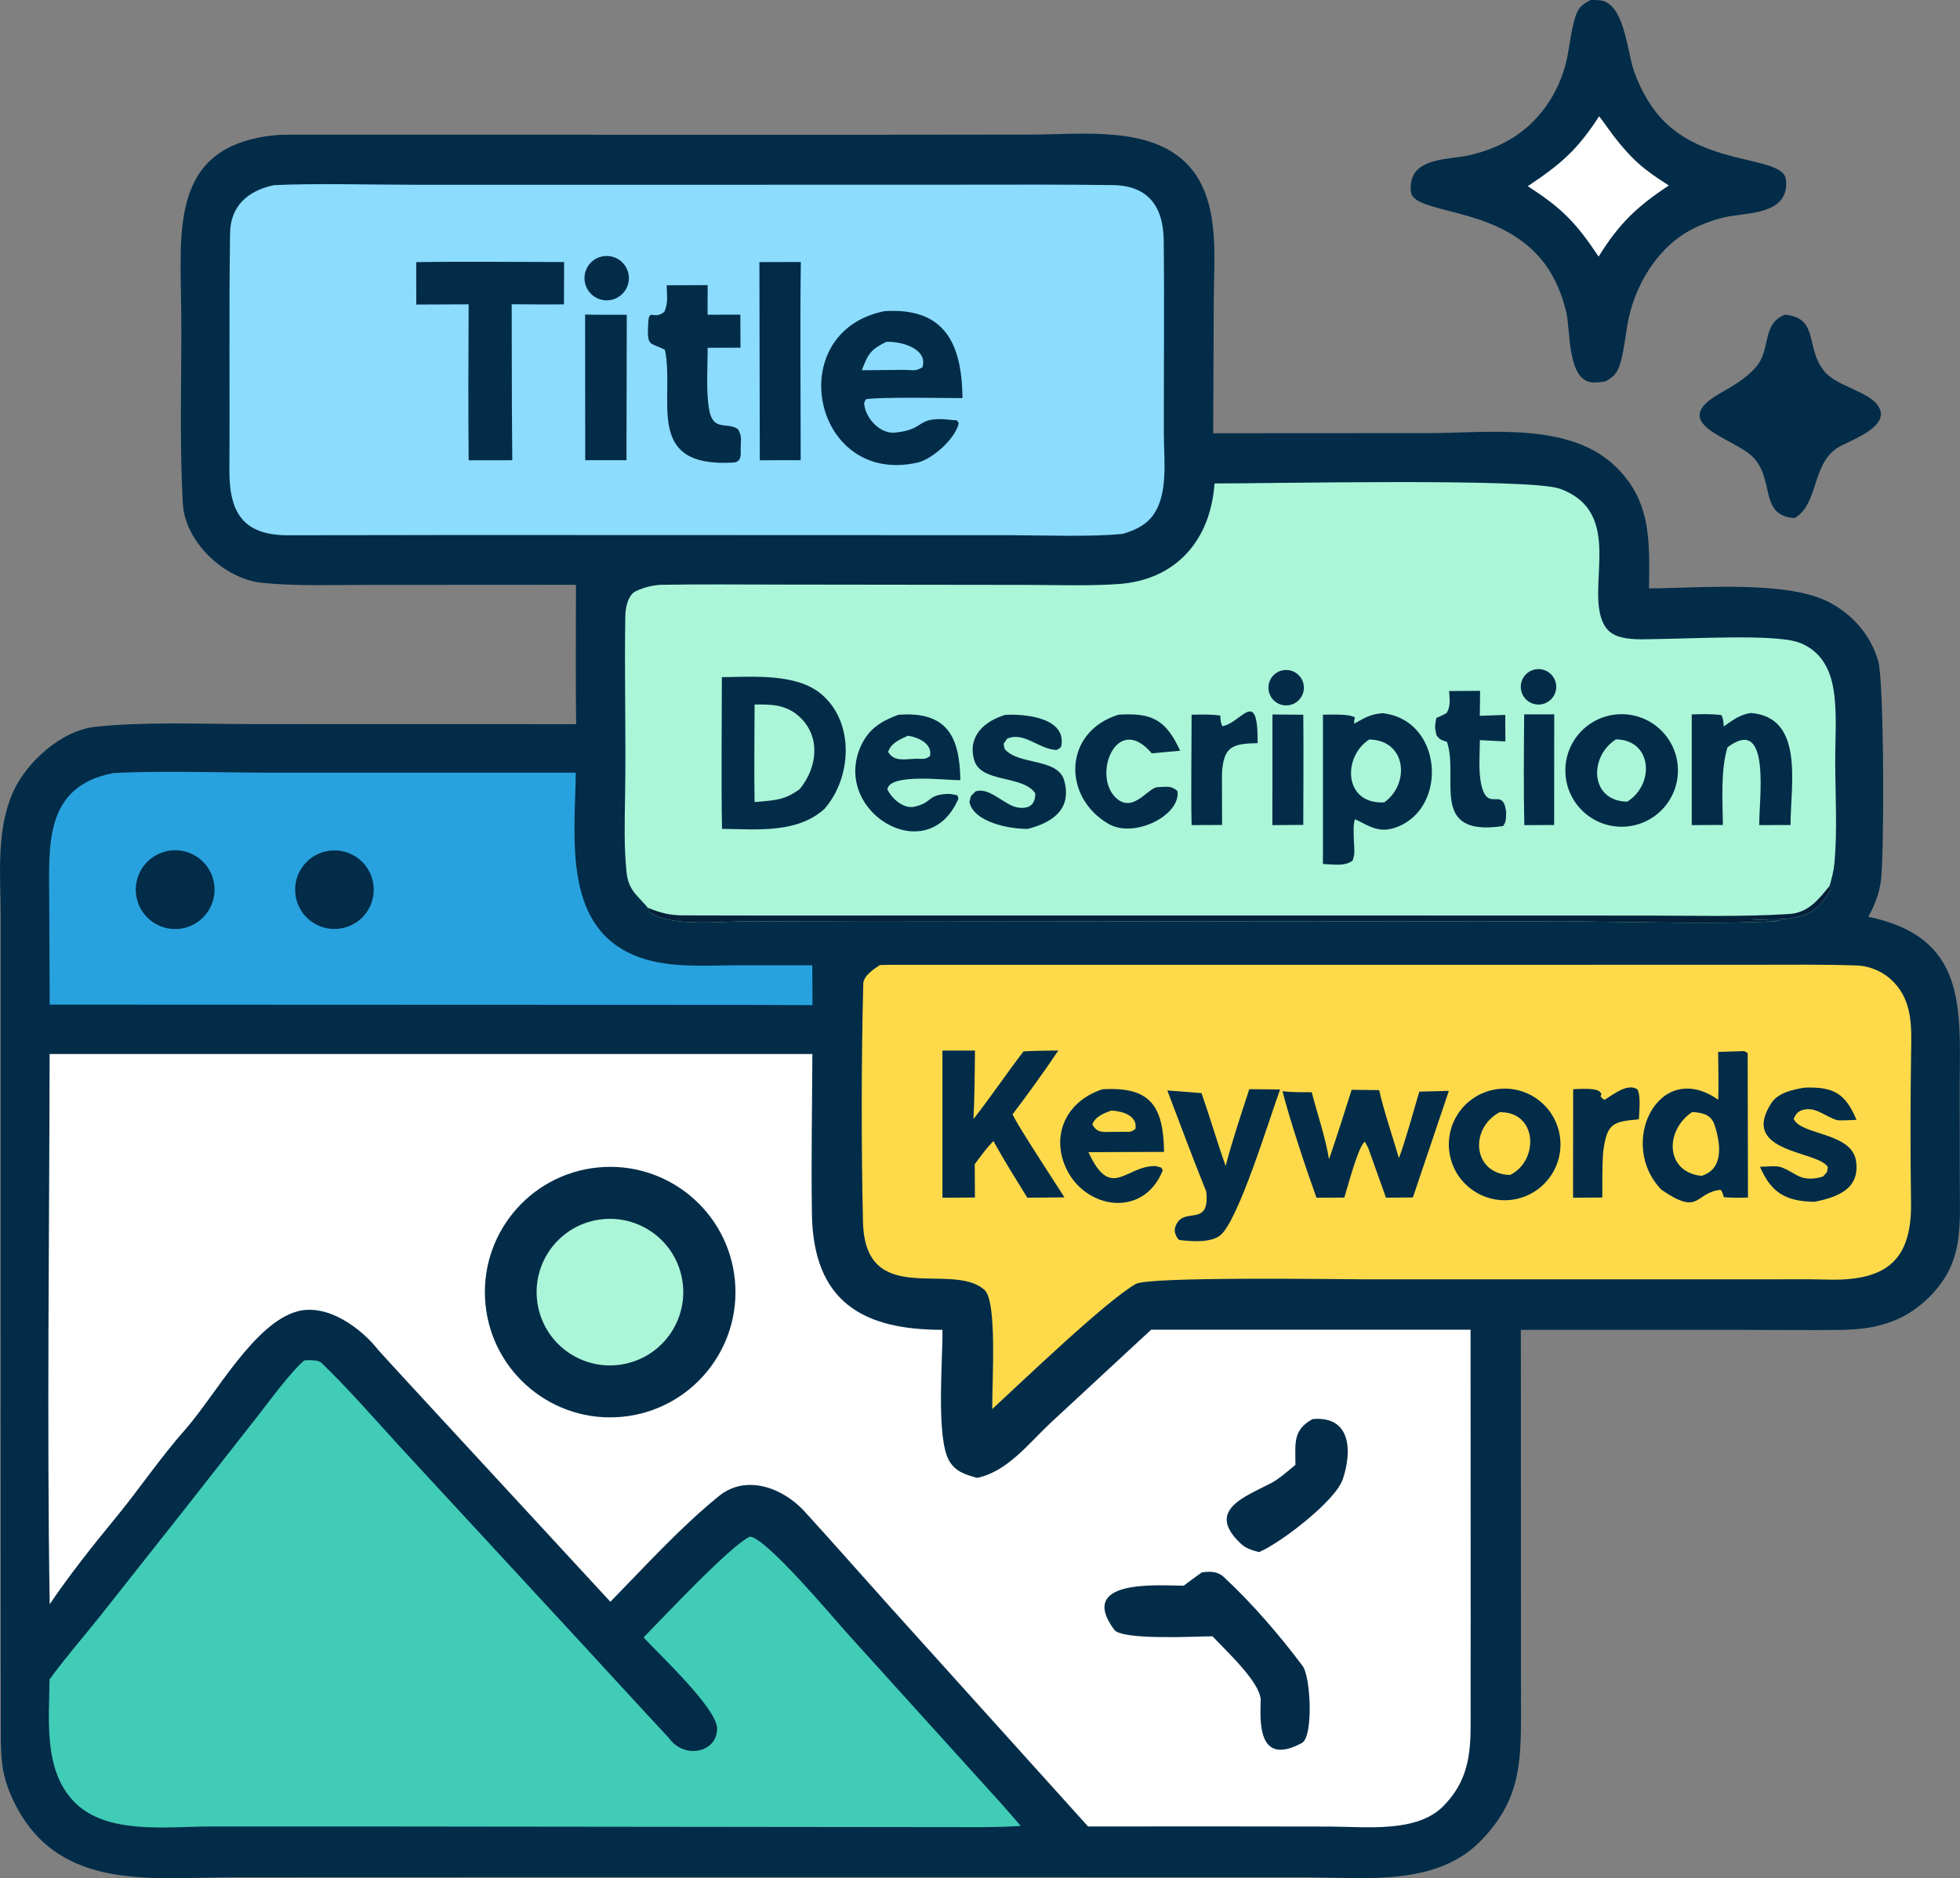 <?xml version="1.0" encoding="UTF-8"?>
<svg id="Layer_2" data-name="Layer 2" xmlns="http://www.w3.org/2000/svg" viewBox="0 0 504.81 483.84">
  <rect x="0" y="0" width="504.81" height="483.84" fill="#808080" stroke="none"/>
  <defs>
    <style>
      .cls-1 {
        fill: #28a2de;
      }

      .cls-2 {
        fill: #fff;
      }

      .cls-3 {
        fill: #abf6d8;
      }

      .cls-4 {
        fill: #8cdcfd;
      }

      .cls-5 {
        fill: #04203a;
      }

      .cls-6 {
        fill: #feda4b;
      }

      .cls-7 {
        fill: #41ccb7;
      }

      .cls-8 {
        fill: #022c48;
      }
    </style>
  </defs>
  <g id="Layer_1-2" data-name="Layer 1">
    <path class="cls-8" d="M71.71,34.75c.76-.02,1.5-.05,2.26-.05l146.77.02,44.86-.05c12.96-.01,30.77-2.36,40.33,7.79,8.44,8.95,6.73,23.59,6.68,35.05l-.15,34.1,55.24-.03c15.75-.02,36.64-2.98,48.57,8.77,9.23,9.08,8.53,19.5,8.45,31.23,12.63-.04,35.6-2.18,46.5,3.63,6.11,3.25,10.61,8.45,12.53,15.14,1.54,5.35,1.57,50.02.69,56.54-.47,3.47-1.61,6.25-3.24,9.29,25.25,5.24,23.65,23.22,23.53,43.39l.03,26.29c.07,11.28.69,19.9-8.08,28.49-6.39,6.26-13.73,8.14-22.44,8.25-8.24.11-16.47,0-24.7,0h-57.84s.04,99.99.04,99.99c-.02,12.73-.73,21.66-10.23,31.51-11.53,11.95-29.77,9.58-45.55,9.5H122.24s-61.64.02-61.64.02c-21.09,0-45.07,3.81-56.57-18.57-3.65-7.11-3.83-11.48-3.83-19.43-.05-54.11-.01-108.21-.03-162.32v-46.92c0-10.7-1.22-22.18,3.08-32.08,3.41-7.84,12.51-16.12,21.24-17.05,12.85-1.37,26.92-.72,39.94-.71l83.96.02c-.16-11.93-.06-23.97-.04-35.91l-54.18.03c-8.81,0-17.98.35-26.74-.54-9.59-1-19.77-10.43-20.33-20.36-.93-16.38-.26-33.43-.42-49.85-.21-21.09-2.94-42.84,25.03-45.17Z"/>
    <path class="cls-2" d="M12.77,271.53h196.46c-.06,13.65-.32,27.46-.12,41.11.33,22.85,13.27,29.96,33.63,29.95.1,7.84-1.73,27.89,1.77,33.81,1.65,2.79,4.21,3.51,7.17,4.33,7.82-1.67,13.12-8.75,18.89-14.16l25.91-24.01h82.27s.03,75.57.03,75.57c0,8.57-.04,17.16-.01,25.73.03,8.37-.79,15.12-7.05,21.45-6.86,6.95-20.1,5.26-29.34,5.25l-30.41-.04-31.73.02-51.04-56.62c-7.36-8.19-14.6-16.46-22.03-24.59-5.48-5.99-14.95-9.62-21.97-3.94-9.82,7.94-19.1,18.16-27.99,27.26l-43.5-47.13c-5.42-5.91-10.92-11.8-16.31-17.76-4.31-5.52-13.01-12.01-20.76-9.94-11.19,2.98-21.19,21.69-28.87,30.38-6.51,7.36-11.94,15.49-18.09,22.95-5.71,6.93-12.02,14.91-16.88,22.14-.74-46.55-.09-95.04-.02-141.76Z"/>
    <path class="cls-8" d="M153.9,300.77c17.77-1.8,33.63,11.18,35.37,28.96,1.74,17.78-11.3,33.59-29.08,35.27-17.7,1.67-33.42-11.29-35.15-28.98-1.73-17.7,11.18-33.46,28.87-35.25Z"/>
    <path class="cls-3" d="M153.32,314.38c10.2-2.08,20.17,4.49,22.27,14.68,2.1,10.2-4.44,20.17-14.64,22.3-10.23,2.13-20.24-4.44-22.35-14.67-2.11-10.23,4.48-20.23,14.72-22.32Z"/>
    <path class="cls-8" d="M309.57,405.07c1.81-.24,3.91-.37,5.58,1.16,7.3,6.78,14.29,14.88,20.27,22.85,2.19,2.62,2.9,18.34-.11,19.95-11.63,6.25-10.72-5.96-10.61-11.12-.13-4.54-8.94-12.66-12.42-16.37-4.11.02-23.27,1.09-25.31-1.69-9.6-13.05,11-11.42,17.91-11.34,1.49-1.17,3.16-2.33,4.7-3.46Z"/>
    <path class="cls-8" d="M338.07,365.58c10.01-.88,10.18,8.39,7.76,15.53-1.89,5.59-16.05,16.43-21.57,18.75-1.75-.49-3.35-.93-4.65-2.16-9.27-8.68,1.17-12.13,8.01-15.75,1.73-.91,4.45-3.26,6.03-4.59,0-5.47-.75-8.96,4.42-11.78Z"/>
    <path class="cls-3" d="M312.83,124.55c13.21.03,81.21-1.42,88.87,1.34,17.08,6.15,6.4,25.67,11.41,35.01.95,1.77,2.47,2.77,4.39,3.26,3.23.83,7.12.47,10.45.44,7.97-.07,28.23-1.19,34.68.71,3.44,1.01,6.09,3.27,7.75,6.43,1.27,2.42,1.81,5.07,2.11,7.77.61,5.52.15,11.38.18,16.95.03,8.51.57,17.36-.19,25.83-.18,2.04-.69,3.98-1.26,5.94.34,1.15.43.65-.16,1.71-4.47,8.11-12.14,6.82-20.07,6.9,1.25.15,7.46.21,7.66.39-13.68.96-37.93.26-52.13.16l-77.29-.05-106.52.11-30.49-.1c-6.82.03-19.12,1.47-24.81-2.23-.28-.5-.5-.75-.57-1.26-.13-.25-2.28-2.55-2.51-2.79-1.74-1.84-2.68-3.68-2.95-6.24-.7-6.54-.48-13.58-.38-20.16.24-15.33-.2-30.64.05-45.95.03-2.11.67-5.54,2.83-6.48,1.95-.9,4.08-1.44,6.24-1.58,10.16-.18,20.59-.07,30.74-.06l63.23.08c7.84,0,16.21.33,24.01-.22,14.94-1.06,23.72-11.44,24.71-25.92Z"/>
    <path class="cls-5" d="M471.22,228.22c.34,1.15.43.65-.16,1.71-4.47,8.11-12.14,6.82-20.07,6.9,1.25.15,7.46.21,7.66.39-13.68.96-37.93.26-52.13.16l-77.29-.05-106.52.11-30.49-.1c-6.82.03-19.12,1.47-24.81-2.23-.28-.5-.5-.75-.57-1.26,3.24,1.33,5.62,1.96,9.16,1.97,20.03.07,40.06.03,60.1.03h119.1s68.71.02,68.71.02c12.07.01,24.86.36,36.9-.4,4.8-.3,7.52-3.61,10.41-7.26Z"/>
    <path class="cls-8" d="M185.93,174.45c8.11-.08,19.32-1.04,25.71,4.46,8.58,7.37,7.68,21.54.69,29.49-7.11,6.38-17.34,5.22-26.37,5.13-.24-12.79-.04-26.26-.04-39.08Z"/>
    <path class="cls-3" d="M194.35,181.51c4.25-.08,8.03,0,11.35,2.96,5.86,5.2,4.8,13.25.31,18.78-4.03,3.03-6.73,2.91-11.66,3.38-.16-8.21,0-16.87,0-25.11Z"/>
    <path class="cls-8" d="M355.94,183.72c15.55,1.54,17.15,24.19,3.94,29.31-4.55,1.76-6.99-.07-10.86-1.99-.62,1.28-.33,4.24-.31,5.89.1,1.86.33,3.05-.35,4.78-1.99,1.54-4.9.97-7.63.87v-38.46c2.32.02,6.42-.28,8.24.68-.22.86-.18.74-.21,1.64,2.72-1.48,4.05-2.42,7.19-2.7Z"/>
    <path class="cls-3" d="M352.65,190.51c9.66.16,10.53,11.46,3.87,16.2-10.51.56-10.77-11.76-3.87-16.2Z"/>
    <path class="cls-8" d="M417.48,183.99c7.98-.1,14.55,6.27,14.68,14.25.14,7.98-6.21,14.57-14.19,14.74-8.03.17-14.67-6.22-14.8-14.25-.14-8.03,6.28-14.64,14.31-14.74Z"/>
    <path class="cls-3" d="M416.2,190.48c9.27.09,10.12,11.46,2.92,16.05-9.69-.17-9.92-11.61-2.92-16.05Z"/>
    <path class="cls-8" d="M231.4,184.14c12.46-.95,15.81,5.56,15.94,16.86-3.74.02-18.23-1.87-18.79,2.37,1.25,2.54,4.24,5.04,6.92,4.46,4.97-1.08,3.13-3.23,9.2-3.31l1.89.35.3.85c-7.87,18.5-32.89,3.33-25.09-13.63,2.03-4.41,5.3-6.37,9.63-7.95Z"/>
    <path class="cls-3" d="M233.86,189.53c2.64.42,6.38,2.06,5.65,5.28-1.51.97-1.54.62-3.67.66-2.76.09-5.62.84-7.1-1.77.76-2.3,3.07-3.23,5.12-4.17Z"/>
    <path class="cls-8" d="M450.92,183.68c13.84,1.08,10.27,18.31,10.24,28.86l-8.06.02c-.11-6.09,3.2-28.6-8.16-20.04-1.83,5.82-1.26,13.77-1.2,20.01l-8.02.03v-28.51c2.86-.07,4.83-.18,7.68.18.54,1.5.41,1.31.56,2.91,2.37-1.6,4.04-3.02,6.95-3.46Z"/>
    <path class="cls-8" d="M258.9,184.16c4.26-.25,15.41.4,14.51,7.61-.13,1.01-.41.88-1.26,1.44-4.73-.2-8.28-4.79-12.74-2.92-1.11,1.7-.98.83-.68,2.62,3.44,4.3,13.78,2.26,15.38,8.22,1.95,7.27-2.86,10.71-9.36,12.4-4.68.08-14.01-1.7-15.07-6.94.54-2.02.07-1.13,1.59-2.71,3.75-1.23,7.47,3.8,11.19,4.2,2.85.3,4.2-.98,4.18-3.7-3.23-4.82-14.09-2.56-15.76-8.66-1.72-6.29,2.96-10.05,8.03-11.56Z"/>
    <path class="cls-8" d="M288.03,184.12c8.68-.56,12.23,1.29,15.93,9.28-2.42.2-4.89.46-7.31.69-9.23-10.96-15.77,6.49-8.74,11.87,4.17,3.19,7.75-2.96,10.19-3.17,2.51-.08,3.45-.47,5.16.99.93,6.21-11.09,12.32-17.73,8.48-11.99-6.93-11.66-23.71,2.51-28.13Z"/>
    <path class="cls-8" d="M373.25,178.02l7.96-.04-.08,6.42,6.56-.22.03,6.83-6.57-.34c-.02,3.63-.43,8.23.42,11.71,1.71,7,5.46.12,6.34,6.69-.05,1.5.12,2.64-.8,3.74-19.25,2.88-11.27-12.44-14.43-21.68-1.49-.53-1.73-.46-2.71-1.71-.49-2.12-.42-2.25-.04-4.45.99-.4,1.66-.75,2.61-1.25,1.16-1.68.78-3.57.7-5.68Z"/>
    <path class="cls-8" d="M306.9,184.12c2.59-.03,4.81-.15,7.39.23.1,1.31.03,1.53.51,2.72,4.8-.6,9.23-10.52,9.11,4.38-6.53.12-8.84.84-9.19,7.97l.03,13.11-7.85.03c-.19-9.26,0-19.14,0-28.45Z"/>
    <path class="cls-8" d="M327.73,184.06l7.94.07c.1,9.41,0,18.96,0,28.38l-7.96.06.02-28.51Z"/>
    <path class="cls-8" d="M392.56,184.03h7.74s-.02,28.51-.02,28.51l-7.68.03c-.22-9.53-.11-19.01-.04-28.54Z"/>
    <path class="cls-8" d="M394.32,172.8c1.5-.7,3.27-.53,4.61.44,1.34.97,2.06,2.6,1.86,4.24-.2,1.65-1.27,3.06-2.81,3.69-2.3.94-4.92-.13-5.91-2.4s0-4.92,2.25-5.97Z"/>
    <path class="cls-8" d="M329.95,172.79c2.34-.7,4.81.57,5.62,2.87.8,2.3-.34,4.83-2.61,5.74-1.56.63-3.34.35-4.63-.73-1.29-1.08-1.88-2.78-1.55-4.43.34-1.65,1.56-2.98,3.17-3.46Z"/>
    <path class="cls-6" d="M226.61,248.61c2.07-.08,4.08-.06,6.14-.06h167.19s52.23-.01,52.23-.01c8.77,0,17.66-.12,26.42.2,3.5.24,6.8,1.81,9.18,4.3,4.79,5.01,4.57,11.5,4.45,17.98-.19,12.79-.21,26.05-.02,38.79.24,15.66-7.16,20.3-22.01,19.83-4.63-.15-10.45-.03-15.22-.06h-103.03c-7.2-.01-56-.77-59.43,1.2-7.74,4.45-29.25,25.13-36.95,32.22-.07-6.94,1.32-27.76-2-30.7-8.46-7.5-30.76,4.99-31.29-17.53-.45-19.07-.43-41.92.07-61.35.05-2.04,2.74-3.77,4.26-4.8Z"/>
    <path class="cls-8" d="M449.24,270.79c.29.17.59.34.88.51l.08,37.21c-2.4.08-3.86.1-6.24-.1-.31-1.17-.16-.83-.77-1.9-6.84.71-5.2,6.89-15.21.04-11.62-11.77-.82-34.04,14.56-23.23.14-3.98.02-8.32-.02-12.33l6.72-.2Z"/>
    <path class="cls-6" d="M435.85,286.48c2.61.17,4.88.64,5.76,3.36,1.59,4.89,2.4,11.33-3.39,13.09-9.5-1.04-9.37-11.86-2.37-16.45Z"/>
    <path class="cls-8" d="M263.64,270.86c2.67-.19,6.19-.17,8.94-.23-3.56,5.33-7.93,11.37-11.8,16.46,1.6,3.22,5.92,9.71,7.98,13.01l5.4,8.36-9.57.1c-3-4.86-5.97-9.61-8.74-14.61-1.95,2.04-3.13,3.73-4.8,5.98l.05,8.58-8.37.05v-37.92s8.39,0,8.39,0c-.06,5.95-.11,11.71-.4,17.66,4.32-5.51,8.53-11.75,12.9-17.45Z"/>
    <path class="cls-8" d="M348.13,280.75l7.09.09c.99,4.7,3.66,12.65,5.08,17.51,1.6-4.11,3.89-12.6,5.25-17.12l7.61-.2-9.26,27.46-6.93.06-4.6-12.88-.83-1.53c-1.65.92-4.48,11.77-5.3,14.38l-7.17.04c-2.8-7.75-6.73-19.61-8.76-27.43,2.62.3,4.91.24,7.54.24,1.52,5.98,3.39,11.06,4.45,17.29,2.03-5.99,3.94-11.88,5.83-17.92Z"/>
    <path class="cls-8" d="M384.17,280.85c7.72-1.86,15.48,2.89,17.34,10.6,1.86,7.72-2.89,15.48-10.6,17.35-7.72,1.86-15.49-2.89-17.35-10.6-1.86-7.72,2.89-15.49,10.61-17.35Z"/>
    <path class="cls-6" d="M386.21,286.53c9.8-.22,10.24,12.42,2.75,16.16-9.57-.18-10.68-11.82-2.75-16.16Z"/>
    <path class="cls-8" d="M283.92,280.62c12.34-.74,15.73,4.25,15.89,16.13l-19.48.07c5.88,12.75,9.62,3.33,17.37,3.59l1.4.38.38.71c-5,12.55-20.29,10.02-25.05-.87-3.73-8.52.39-17.05,9.49-20Z"/>
    <path class="cls-6" d="M286.23,286.09c2.75.16,6.77,1.23,6.22,4.73-1.43,1.07-1.52.69-3.74.75l-2.48.03c-2.35.03-3.62.28-4.9-1.93.77-2.04,2.99-2.88,4.9-3.58Z"/>
    <path class="cls-8" d="M321.77,280.59l7.92.08c-2.57,6.96-10.8,34.16-15.5,37.65-2.55,1.9-7.49,1.51-10.5,1.11-.83-.79-1.32-2.14-1.06-3.08,1.71-6.14,9.08.44,8.05-9.37-3.47-8.58-6.73-17.39-10.03-26.06l8.81.69c2.17,6.2,4,12.54,6.21,18.77,1.76-6.71,3.95-13.2,6.1-19.8Z"/>
    <path class="cls-8" d="M464.72,280.2c7.57-.28,10.59,1.5,13.43,8.3-.86.04-4.39.23-4.97.07-3.03-.82-5.63-3.73-9.11-2.55-1.18.4-1.59,1.14-2.11,2.21,1.88,4.28,15,3.41,16.08,10.9,1.04,7.27-4.89,9.27-10.66,10.48-7.44-.11-11.16-2.3-14.09-9.03,5.42-.23,4.78-.49,9.53,2.2,2.06,1.16,4.45,1.02,6.69.32,1.31-1.51.98-.68,1.26-2.45-2.49-4.27-22.78-3.57-14.61-16.38,1.79-2.81,5.54-3.54,8.56-4.07Z"/>
    <path class="cls-8" d="M405.18,280.6c1.4-.03,5.92-.45,6.95.73,1.01,1.16-.93.58,1.09,2.03,2.41-1.47,5.97-4.41,8.54-2.7.86,1.84.43,5.48.35,7.68-6.77.67-8.18.96-9.19,8.29-.31,3.49-.21,8.27-.23,11.88l-7.54.05.03-27.97Z"/>
    <path class="cls-4" d="M70.51,47.7c10.92-.51,25.01-.1,36.12-.1h68.34s72.81-.02,72.81-.02c12.81,0,25.67-.08,38.41.1,9.21-.04,13.39,5.17,13.53,14.11.2,16.74,0,33.46.04,50.21.01,6.65,1.3,15.99-3.29,21.38-1.87,2.2-4.54,3.33-7.24,4.14-7.56.84-20.82.38-28.82.36l-49.55-.02-91.61-.03c-14.7,0-29.42.07-44.13.06-11.97.28-16.12-5.14-16.04-16.83.14-20.29-.14-40.77.18-61.06.11-6.96,4.63-10.89,11.24-12.29Z"/>
    <path class="cls-8" d="M227.72,80.17c15.8-1.06,20.01,8.58,20.18,22.39-4.1,0-21.6-.35-24.92.31l-.43.99c.3,3.89,4.1,7.95,7.93,7.59,8.43-.79,5.08-4.46,14.86-3.23l1.13.08.46.74c-.87,3.96-6.76,9.25-10.59,10.12-27,6.14-35.06-33.59-8.62-38.98Z"/>
    <path class="cls-4" d="M228.26,88.06c3.84-.17,10.84,1.77,9.31,6.58-1.95,1.09-2.15.67-4.78.64l-10.82.11c1.59-4.22,2.28-5.35,6.29-7.32Z"/>
    <path class="cls-8" d="M107.21,67.53c12.53-.2,25.52-.03,38.08-.02l-.04,10.9c-4.41.07-9.03-.02-13.46-.03l.05,25.79.1,14.39-11.23.02c-.14-13.39-.06-26.79-.01-40.18l-13.48.06-.02-10.93Z"/>
    <path class="cls-8" d="M171.69,73.49l10.57-.04-.02,7.63,8.44-.02.04,8.51-8.46.03c.02,4.9-.46,11.21.39,15.94,1.02,5.7,4.5,3.08,7.41,5,1.12,2.01.72,2.62.7,5.13.05,1.47.23,3.36-1.88,3.49-23.24,1.38-14.99-16.26-17.62-29.04-3.93-2.05-4.64-.6-4.31-6.81.22-4.18,1.38-.66,4.16-2.99,1.02-2.22.67-4.32.59-6.83Z"/>
    <path class="cls-8" d="M195.58,67.52l10.68-.03c-.23,16.87-.03,34.16-.04,51.06l-10.53.02-.1-51.06Z"/>
    <path class="cls-8" d="M150.69,81.03c3.49.1,7.22.05,10.74.06l-.08,37.47h-10.62s-.03-37.53-.03-37.53Z"/>
    <path class="cls-8" d="M154.21,66.32c1.95-.75,4.14-.37,5.74.97,1.59,1.35,2.33,3.45,1.92,5.49-.41,2.04-1.9,3.7-3.89,4.33-2.95.93-6.1-.65-7.12-3.57-1.02-2.92.47-6.12,3.35-7.23Z"/>
    <path class="cls-7" d="M78.42,350.45c1.18-.07,3.53-.15,4.38.66,6.72,6.44,13.9,14.68,20.09,21.46l46.31,50.14c7.71,8.34,15.18,16.57,23.09,25.04,3.86,5.52,12.49,3.84,12.4-2.51-.07-5.23-15.45-19.57-18.94-23.41,4.91-4.97,22.47-23.78,27.4-25.96,4.24.31,21.35,20.8,25.25,25.12l39.71,43.9c1.6,1.77,3.22,3.7,4.79,5.51-3.14.2-6.54.29-9.69.31l-153.02-.17h-46c-11.27.01-26.8,2.19-35.1-6.37-7.92-8.17-6.43-21.08-6.33-31.51,3.36-4.72,9.03-11.33,12.76-15.99l23.17-29.32,17.58-22.42c2.9-3.72,8.83-11.79,12.13-14.48Z"/>
    <path class="cls-1" d="M29.11,199.17c11.27-.67,28.85-.12,40.52-.11h78.67c-.27,17.34-3.47,40.64,16.67,47.66,7.7,2.68,16.39,1.99,24.42,1.96h19.82s.05,10.26.05,10.26l-16.65-.06-179.81-.07-.12-26.91c-.05-14.08-1.38-29.29,16.45-32.73Z"/>
    <path class="cls-8" d="M42.65,219.34c3.59-.9,7.38.23,9.9,2.94,2.52,2.71,3.36,6.57,2.2,10.09-1.16,3.51-4.14,6.12-7.77,6.8-5.39,1.01-10.61-2.45-11.78-7.81-1.17-5.36,2.13-10.68,7.45-12.01Z"/>
    <path class="cls-8" d="M83.83,219.34c5.44-1.27,10.88,2.1,12.16,7.54,1.28,5.44-2.08,10.88-7.52,12.17-5.45,1.29-10.91-2.08-12.19-7.53-1.28-5.45,2.1-10.9,7.55-12.18Z"/>
    <path class="cls-8" d="M409.71,0c.78-.02,1.55,0,2.33.08,6.28.6,7.06,13.13,8.69,17.91,1.38,4.05,3.47,8.1,6.19,11.42,10.49,12.76,29.18,10.81,32.58,15.58.72,1.01.64,3.09.33,4.26-1.61,6.12-10.67,5.56-15.67,6.73-3.49.82-7.13,2.22-10.18,4.11-7.41,4.57-12.6,13.28-14.45,21.66-.83,3.74-1.08,7.69-2.08,11.37-.7,2.58-1.52,3.79-3.87,5.12-1.11.17-2.3.36-3.43.28-6.55-.46-5.62-13.43-6.76-18.18-1.04-4.31-2.85-8.78-5.5-12.35-10.64-14.27-30.51-12.7-34.09-17.46-.69-.91-.5-3.14-.21-4.2,1.52-5.69,9.93-5.25,14.53-6.27,3.47-.77,6.81-1.94,9.94-3.64,8.04-4.38,13.53-12.28,15.48-21.16.79-3.59,1.08-7.49,2.22-10.97.77-2.36,1.77-3.18,3.95-4.29Z"/>
    <path class="cls-2" d="M411.87,29.97c.53.6,3,4.1,3.67,4.98,4.73,6.13,7.86,8.79,14.29,12.83-8.27,5.47-12.85,9.84-18.09,18.32-5.86-8.77-9.47-12.48-18.26-18.13,8.62-5.75,12.74-9.33,18.38-18Z"/>
    <path class="cls-8" d="M459.73,81.07l.64.08c8,1.1,4.7,8.57,9.38,14.35,2.95,3.98,11.57,5.23,14.05,9.17,3.46,5.49-8.16,9.01-10.81,10.86-6.38,4.47-4.64,14.31-10.75,17.93-9.33-.53-5-10.08-10.89-15.83-5.08-4.96-22.23-8.45-8.23-16.37,3.16-1.79,6.77-3.89,9.12-6.69,3.98-4.49,1.41-11.15,7.49-13.51Z"/>
  </g>
</svg>